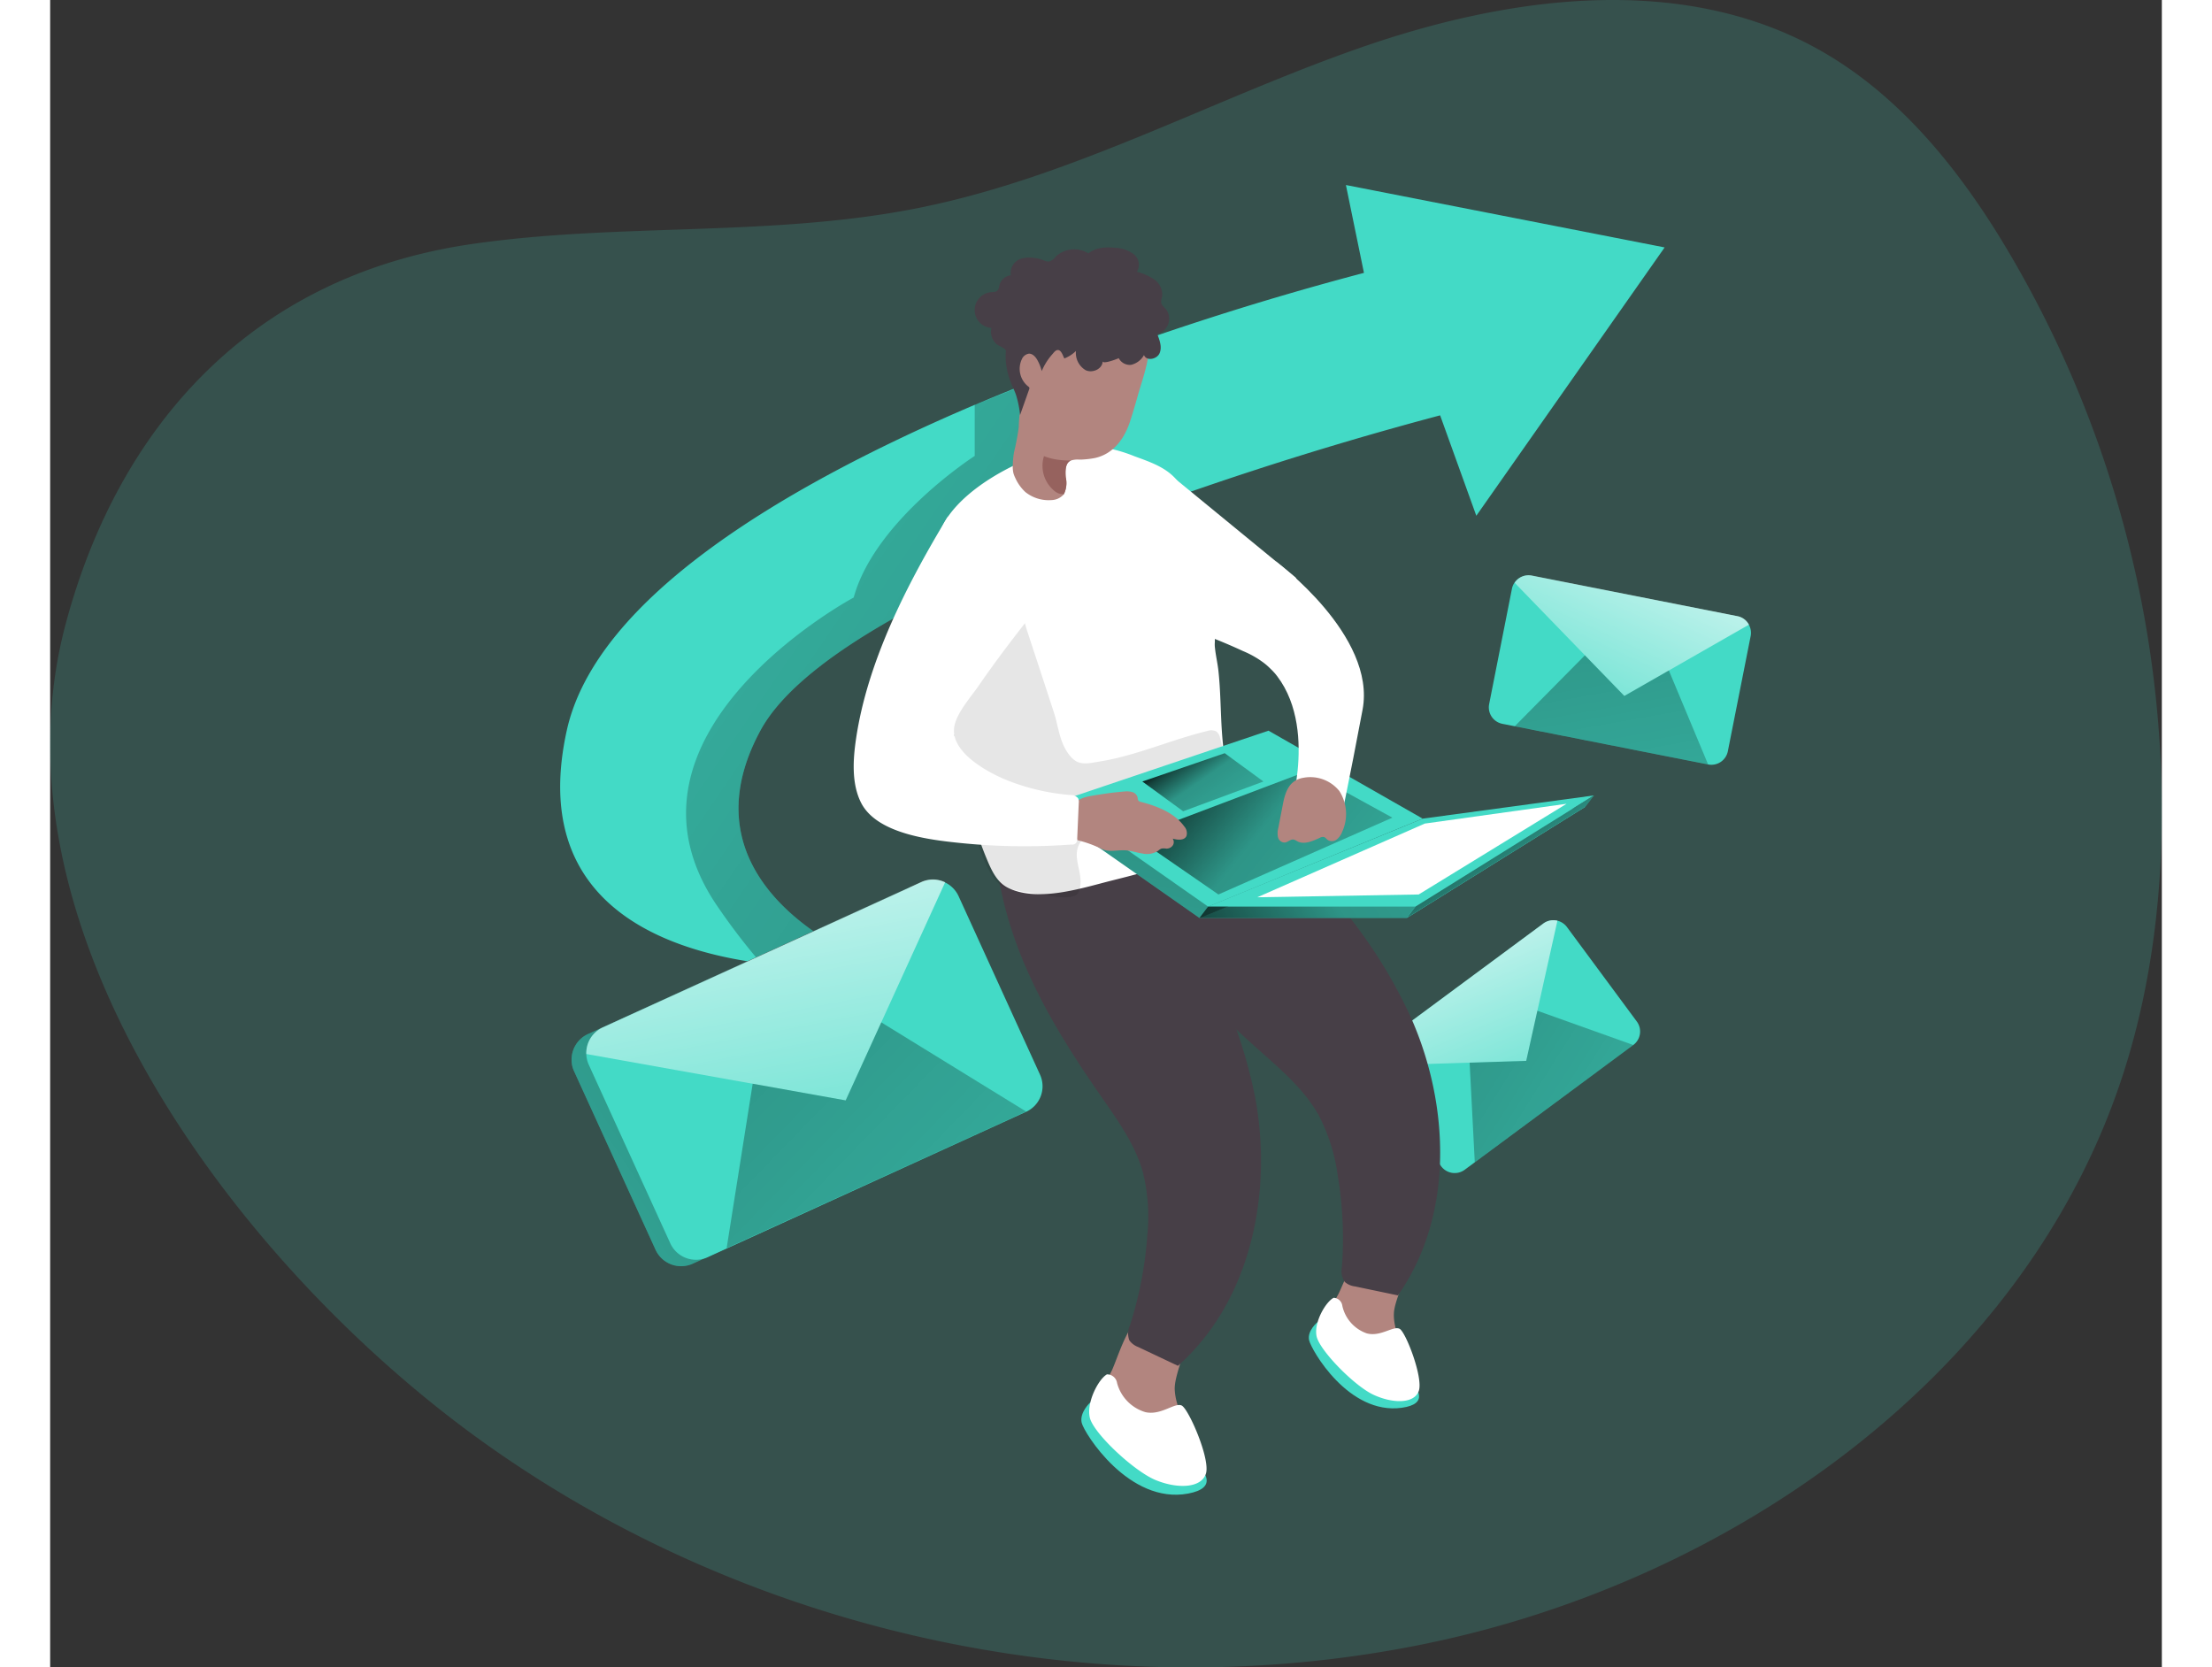 <svg id="Layer_1" data-name="Layer 1" xmlns="http://www.w3.org/2000/svg" xmlns:xlink="http://www.w3.org/1999/xlink" viewBox="0 0 385.08 304.02" width="406" height="306" class="illustration styles_illustrationTablet__1DWOa"><rect x="0" y="0" width="385.08" height="304.02" fill="#333333" stroke="none"/><defs><linearGradient id="linear-gradient" x1="878.88" y1="289.58" x2="882.97" y2="357.84" gradientTransform="translate(-659.06 190.52) rotate(-19.29)" gradientUnits="userSpaceOnUse"><stop offset="0.01" stop-color="#fff"></stop><stop offset="1" stop-color="#fff" stop-opacity="0"></stop></linearGradient><linearGradient id="linear-gradient-2" x1="854.56" y1="301" x2="946.44" y2="416.51" gradientTransform="translate(-679.65 169.25) rotate(-19.29)" gradientUnits="userSpaceOnUse"><stop offset="0.01"></stop><stop offset="0.08" stop-opacity="0.69"></stop><stop offset="0.21" stop-opacity="0.32"></stop><stop offset="1" stop-opacity="0"></stop></linearGradient><linearGradient id="linear-gradient-3" x1="286.71" y1="217.79" x2="-1.85" y2="20.55" gradientTransform="matrix(1, 0, 0, 1, 0, 0)" xlink:href="#linear-gradient-2"></linearGradient><linearGradient id="linear-gradient-4" x1="218.89" y1="132.16" x2="194.42" y2="258.55" gradientTransform="matrix(1, 0, 0, 1, 0, 0)" xlink:href="#linear-gradient-2"></linearGradient><linearGradient id="linear-gradient-5" x1="202.95" y1="136.07" x2="290" y2="206.24" gradientTransform="matrix(1, 0, 0, 1, 0, 0)" xlink:href="#linear-gradient-2"></linearGradient><linearGradient id="linear-gradient-6" x1="199.53" y1="184.28" x2="362.44" y2="86.14" gradientTransform="matrix(1, 0, 0, 1, 0, 0)" xlink:href="#linear-gradient-2"></linearGradient><linearGradient id="linear-gradient-7" x1="254.44" y1="142.72" x2="311.18" y2="219.19" gradientTransform="matrix(1, 0, 0, 1, 0, 0)" xlink:href="#linear-gradient-2"></linearGradient><linearGradient id="linear-gradient-8" x1="205.72" y1="136.03" x2="226.17" y2="165.5" gradientTransform="matrix(1, 0, 0, 1, 0, 0)" xlink:href="#linear-gradient-2"></linearGradient><linearGradient id="linear-gradient-9" x1="165.73" y1="211.85" x2="46.65" y2="291.24" gradientTransform="matrix(1, 0, 0, 1, 0, 0)" xlink:href="#linear-gradient-2"></linearGradient><linearGradient id="linear-gradient-10" x1="372.76" y1="157.53" x2="379.58" y2="271.49" gradientTransform="translate(-248.47 37.8) rotate(-7.33)" xlink:href="#linear-gradient"></linearGradient><linearGradient id="linear-gradient-11" x1="332.15" y1="176.6" x2="485.56" y2="369.46" gradientTransform="translate(-269.06 16.53) rotate(-7.33)" xlink:href="#linear-gradient-2"></linearGradient><linearGradient id="linear-gradient-12" x1="-536.73" y1="334.24" x2="-532.65" y2="402.49" gradientTransform="translate(953.27 63.97) rotate(28.37)" xlink:href="#linear-gradient"></linearGradient><linearGradient id="linear-gradient-13" x1="-561.05" y1="345.66" x2="-469.18" y2="461.16" gradientTransform="translate(932.68 42.71) rotate(28.37)" xlink:href="#linear-gradient-2"></linearGradient></defs><title>11</title><path d="M97.48,65.76c27-3.92,54.8-1.22,81.57-6.6,28-5.63,53.5-19.8,80.49-29.21s58.16-13.64,83.2.15C358.07,38.55,369.35,52.86,378.2,68a201.2,201.2,0,0,1,27.45,98.28c.25,17.14-1.74,34.4-7,50.72-17.58,54.54-70.79,92.29-126.9,103.93-61.62,12.79-128.62-2.8-178.38-41.31C51,246.77,9.1,188.2,23.47,134.85,33,99.37,57,71.64,97.48,65.76Z" transform="translate(-20.59 -21.26)" fill="#43dac6" opacity="0.18" style="isolation: isolate;"></path><path d="M309.28,211.82l-30.74,22.75a3.07,3.07,0,0,1-4.29-.64L261.5,216.7a2.87,2.87,0,0,1-.5-1.08,3.06,3.06,0,0,1,1.14-3.21l30.75-22.75a3.08,3.08,0,0,1,2.56-.51,3.14,3.14,0,0,1,1.73,1.15l12.75,17.24A3.06,3.06,0,0,1,309.28,211.82Z" transform="translate(-20.59 -21.26)" fill="#43dac6"></path><path d="M295.45,189.15l-5.69,25.56-28.76.91a3.06,3.06,0,0,1,1.14-3.21l30.75-22.75A3.08,3.08,0,0,1,295.45,189.15Z" transform="translate(-20.59 -21.26)" fill="url(#linear-gradient)"></path><polygon points="258.85 193.78 259.79 211.94 288.69 190.56 271.2 184.31 269.17 193.45 258.85 193.78" fill="url(#linear-gradient-2)"></polygon><path d="M315,66.38l-34.34,48.93L274.06,97a637,637,0,0,0-67.21,21.91C181.51,129,157.11,141.54,150.1,154.5c-16.07,29.77,21.68,42.93,21.68,42.93a103.9,103.9,0,0,1-21.55-.52c-18.83-2.47-42.21-11.59-35.44-42.41,5.35-24.35,40.18-44.83,74.4-59.42l.05,0c5-2.12,10-4.11,14.86-6l.14-.06a545.89,545.89,0,0,1,55.93-18L256.88,55Z" transform="translate(-20.59 -21.26)" fill="#43dac6"></path><path d="M150.1,154.5c-16.07,29.77,21.68,42.93,21.68,42.93a103.9,103.9,0,0,1-21.55-.52,117.09,117.09,0,0,1-7.92-10.33c-21.67-31.52,24.81-56.36,24.81-56.36,3.87-14.13,22.07-25.82,22.07-25.82V95.08l.05,0,14.86-6,.14-.06,3.27,27.32-.66,2.55C181.51,129,157.11,141.54,150.1,154.5Z" transform="translate(-20.59 -21.26)" fill="url(#linear-gradient-3)"></path><path d="M255.48,257.3a12.47,12.47,0,0,0-1.66,5.09,8.77,8.77,0,0,0,1.67,5,15.1,15.1,0,0,0,9.29,6.31,2.24,2.24,0,0,0,1.51-.07,1.81,1.81,0,0,0,.73-.86c.91-1.85.54-4.05-.06-6s-1.42-3.93-1.33-6c.15-3.87,5.68-11.34-.76-13.16C259.5,246.05,257.19,253.85,255.48,257.3Z" transform="translate(-20.59 -21.26)" fill="#b2857f"></path><path d="M251.7,262.35s-1.9,1.56-1.54,3.28,7.19,13.71,16.92,12.34-6.25-11-6.25-11Z" transform="translate(-20.59 -21.26)" fill="#43dac6"></path><path d="M254.64,257.92a1.66,1.66,0,0,1,1.59,1.48,6.88,6.88,0,0,0,4.44,5c2.54.69,4.86-1.43,6-.83s4.34,8.95,3.5,11.33-4.78,2.32-8.28.69-9.88-8.14-10.37-10.71S253.25,258.61,254.64,257.92Z" transform="translate(-20.59 -21.26)" fill="#fff"></path><path d="M214.22,271.13a13.85,13.85,0,0,0-1.6,5.74,9.86,9.86,0,0,0,2.1,5.43,16.81,16.81,0,0,0,10.64,6.58,2.46,2.46,0,0,0,1.67-.15,2.21,2.21,0,0,0,.78-1c.92-2.1.39-4.53-.36-6.69s-1.75-4.29-1.79-6.57c0-4.3,5.77-12.89-1.47-14.6C218.14,258.44,215.94,267.22,214.22,271.13Z" transform="translate(-20.59 -21.26)" fill="#b2857f"></path><path d="M210.25,277s-2,1.83-1.55,3.72,8.63,14.9,19.39,12.9-7.46-11.85-7.46-11.85Z" transform="translate(-20.59 -21.26)" fill="#43dac6"></path><path d="M213.3,271.88a1.85,1.85,0,0,1,1.85,1.58,7.57,7.57,0,0,0,5.17,5.31c2.86.64,5.35-1.81,6.61-1.21s5.26,9.75,4.42,12.42-5.21,2.81-9.18,1.17-11.38-8.58-12-11.41S211.79,272.72,213.3,271.88Z" transform="translate(-20.59 -21.26)" fill="#fff"></path><path d="M235.79,166.84a4.93,4.93,0,0,1,.8.21c6.32,2.4,13.93,13.1,18.23,18.18a90.47,90.47,0,0,1,13.82,21.36c7.26,16.21,7.93,36.35-2.27,50.89l-7.84-1.64a3.39,3.39,0,0,1-1.85-.81,3.5,3.5,0,0,1-.53-2.71,70.29,70.29,0,0,0-.77-16.77,33.57,33.57,0,0,0-3.44-10.88c-2.46-4.43-6.34-7.86-10.12-11.22-12-10.63-22.76-21.62-28.71-36.65C218.48,174.16,230,165.82,235.79,166.84Z" transform="translate(-20.59 -21.26)" fill="#473f47"></path><path d="M217.63,175a3.41,3.41,0,0,1,.73.4c5.59,3.8,10.5,16,13.5,21.92a91.09,91.09,0,0,1,8.46,24c3.27,17.45-.76,37.19-14.07,49L219,266.89a3.44,3.44,0,0,1-1.61-1.21,3.53,3.53,0,0,1,.12-2.77,70.1,70.1,0,0,0,3.16-16.49,33.47,33.47,0,0,0-.81-11.38c-1.35-4.87-4.33-9.11-7.22-13.27-9.15-13.12-17.09-26.33-19.37-42.33C199.1,178.12,212.25,172.7,217.63,175Z" transform="translate(-20.59 -21.26)" fill="#473f47"></path><path d="M250.2,136.91a.57.57,0,0,1,0,.13c.09,1.67.64,3.14.21,4.84-.46,1.89-2.22,3.6-4.14,3.32-1.6-.23-2.69-1.67-3.92-2.72a17.34,17.34,0,0,0-4.24-2.5c-2-.93-4.06-1.8-6.12-2.6-1.32-.52-3.84-.84-4.4-2.19s-.38-3.48-.54-4.91l-2.49-22.69,23.17,19a34.3,34.3,0,0,1,2.21,6.47A18.41,18.41,0,0,1,250.2,136.91Z" transform="translate(-20.59 -21.26)" fill="#fff"></path><path d="M233,139.41c.14,1.34.45,2.67.61,4,.84,7.39-.07,15.22,2.93,22.23.68,1.56,1.56,3.22,1.16,4.88a6.12,6.12,0,0,1-2.77,3.32c-6.12,4.28-13.55,6.19-20.79,8-5.45,1.38-13.12,3.89-18.56,1.47-2.32-1-3.32-3.32-4.27-5.6-3-7.26-4.58-15.26-6-23-.18-1-.37-2-.54-3.05Q183,141.19,182,130.54c-.46-5.16-.67-10.76,2.27-15,3.9-5.66,12.16-10,18.59-12a22.32,22.32,0,0,1,6.43-1.07,27.33,27.33,0,0,1,9.06,2c3.43,1.25,6.48,2.29,8.43,5.33a44.3,44.3,0,0,1,4.92,11.34,42,42,0,0,1,1.53,11.48c0,1.9-.26,3.82-.25,5.71A5.1,5.1,0,0,0,233,139.41Z" transform="translate(-20.59 -21.26)" fill="#fff"></path><path d="M207.4,184.61c-2.08.87-7.24-.56-8.91-.67-1-.06-2-.46-3-.58-5-.69-7.13-14.39-8-18-2.34-9.65-5.4-19.57-6.62-29.37-.46-3.79-.79-7.66.06-11.37s3-7.29,6.45-9c6-2.94,10.05,16.65,11.36,20.65,1.64,5,3.29,10,4.92,15,.72,2.24.95,4.73,2.18,6.78,1.87,3.11,3.45,2.52,6.58,2,6.57-1.14,12.71-3.93,19.18-5.49a2.09,2.09,0,0,1,1.65.08,1.93,1.93,0,0,1,.67,1.13,14.63,14.63,0,0,1,.62,3.89,2.33,2.33,0,0,1-.16,1.11,2.51,2.51,0,0,1-.91.86,49.77,49.77,0,0,1-14.23,6.47c-4,1.12-7.79,3-10.49,6.34-2.43,3,.73,6.16-.59,9.41A1.37,1.37,0,0,1,207.4,184.61Z" transform="translate(-20.59 -21.26)" fill="#020202" opacity="0.1" style="isolation: isolate;"></path><polygon points="182.25 148.24 220.59 135.31 248.71 151.35 209.58 167.39 182.25 148.24" fill="#43dac6"></polygon><polygon points="182.25 148.24 220.59 135.31 248.71 151.35 209.58 167.39 182.25 148.24" fill="url(#linear-gradient-4)"></polygon><polygon points="183.83 146.17 222.17 133.24 250.29 149.28 211.16 165.32 183.83 146.17" fill="#43dac6"></polygon><polygon points="213.04 163.11 244.76 149.1 229.28 140.6 197.74 152.54 213.04 163.11" fill="url(#linear-gradient-5)"></polygon><polygon points="211.16 165.32 248.97 165.32 281.52 145.05 250.29 149.28 211.16 165.32" fill="#43dac6"></polygon><path d="M218.85,93.67c-.39,1.41-.81,2.82-1.26,4.22-1,3.2-3,6.12-6.48,6.89a16.65,16.65,0,0,1-2.33.28c-.15,0-.32,0-.52,0a.08.08,0,0,1-.07,0h-.09a3.9,3.9,0,0,0-1.16.12.66.66,0,0,0-.3.09c-1,.46-.92,2.08-.85,3a4.6,4.6,0,0,1-.34,3.08s0,.06-.06.1a3.09,3.09,0,0,1-2.17,1,6.81,6.81,0,0,1-4.79-1.46,7.9,7.9,0,0,1-1.83-2.55,5.79,5.79,0,0,1-.34-.85,5.45,5.45,0,0,1-.13-1.51,16.41,16.41,0,0,1,.22-2.32,45.24,45.24,0,0,0,.87-4.59,22.8,22.8,0,0,1,.16-2.34,11.14,11.14,0,0,0,.28-1.51c0-1.47-.75-2.89-.76-4.38a21.62,21.62,0,0,1,.41-4.39,17.33,17.33,0,0,1,3.63-7.81c3.43-4,9.51-6,14.29-3.72a10.22,10.22,0,0,1,5.17,5.64C222,84.87,220,89.56,218.85,93.67Z" transform="translate(-20.59 -21.26)" fill="#b2857f"></path><path d="M213.87,165.86c.84-.1,1.69-.19,2.53-.26a3.79,3.79,0,0,1,1.5.09,1.4,1.4,0,0,1,1,1,1.17,1.17,0,0,0,.11.53.8.8,0,0,0,.5.27c3,.78,6.1,2,7.89,4.47a1.83,1.83,0,0,1,.4,1.76c-.41.84-1.61.72-2.51.47a1.1,1.1,0,0,1,0,1.26,1.39,1.39,0,0,1-1.17.56,2.48,2.48,0,0,0-.9,0,2.27,2.27,0,0,0-.56.37,3.72,3.72,0,0,1-2.89.52c-1-.15-2-.49-3-.57-1.55-.12-2.94.39-4.38-.24a21.27,21.27,0,0,0-5-1.74,2.61,2.61,0,0,1-1.45-.75,2.45,2.45,0,0,1,0-2.18,11,11,0,0,1,1.38-3.47c.85-1.2,2.27-1.41,3.66-1.65C212,166.13,212.91,166,213.87,165.86Z" transform="translate(-20.59 -21.26)" fill="#b2857f"></path><path d="M184.25,115.53c-7.35,12.17-14.61,26.27-16.7,40.45-.55,3.73-.85,8.13.9,11.63,2.86,5.7,12.59,6.81,18.19,7.38a115.26,115.26,0,0,0,20.18.27.91.91,0,0,0,1.06-1.08l.28-6.47a1.59,1.59,0,0,0-.12-.89,1.71,1.71,0,0,0-1.43-.59,39.73,39.73,0,0,1-11.42-2.65c-3.47-1.38-10.25-5-9.76-9.56.27-2.56,3.08-5.68,4.47-7.7,3.34-4.85,6.94-9.55,10.62-14.15C200.52,132.17,200.88,106,184.25,115.53Z" transform="translate(-20.59 -21.26)" fill="#fff"></path><path d="M217.7,87.79A3.62,3.62,0,0,0,220.06,86c.41,1.15,2.35.8,2.84-.33s0-2.41-.44-3.54a2.84,2.84,0,0,0,1.62-4.47c-.33-.37-.79-.69-.88-1.19a2.76,2.76,0,0,1,.17-1.12A3.35,3.35,0,0,0,222,72.28a9.9,9.9,0,0,0-3.24-1.46,2.44,2.44,0,0,0-.55-3.18,5.77,5.77,0,0,0-3.29-1.18c-1.73-.19-3.64-.11-5,1a4.91,4.91,0,0,0-6,.64,2.35,2.35,0,0,1-1.12.84,2,2,0,0,1-.94-.16,6.76,6.76,0,0,0-4-.41,2.76,2.76,0,0,0-2.09,3.09,2.45,2.45,0,0,0-2.09,1.86,1.9,1.9,0,0,1-.28.86c-.29.34-.8.32-1.23.36a3.27,3.27,0,0,0,.06,6.52,3,3,0,0,0,.43,2.36c.53.85,1.24.91,1.94,1.44.41.32.25.35.23,1a10.69,10.69,0,0,0,.09,1.79,13.15,13.15,0,0,0,.85,3.33c.3.77.68,1.51.95,2.29a18.23,18.23,0,0,1,.74,3.67l1.69-4.78a.36.36,0,0,0,0-.2.41.41,0,0,0-.18-.21,4.1,4.1,0,0,1-1.18-5,1.67,1.67,0,0,1,1.3-1c.68,0,1.2.59,1.53,1.18a8.09,8.09,0,0,1,.79,2,11,11,0,0,1,1.87-3c.33-.37.73-1,1.26-.81s.78,1.15,1,1.5a6.27,6.27,0,0,0,2.11-1.36,3.65,3.65,0,0,0,1.78,3.51c1.26.59,3.09-.25,3.09-1.65,0,.63,2.73-.43,2.93-.55A2.29,2.29,0,0,0,217.7,87.79Z" transform="translate(-20.59 -21.26)" fill="#473f47"></path><path d="M204.51,105.11a13.63,13.63,0,0,0,2.43.1.66.66,0,0,0-.3.09c-1,.46-.92,2.08-.85,3a4.6,4.6,0,0,1-.34,3.08,3.15,3.15,0,0,1-.92-.13,2.5,2.5,0,0,1-.83-.49,5.9,5.9,0,0,1-1.88-6.32A11.28,11.28,0,0,0,204.51,105.11Z" transform="translate(-20.59 -21.26)" fill="#96625e"></path><path d="M244.14,123.66s18.31,13.51,15.78,27c-2.35,12.55-4.46,22.53-4.46,22.53l-8.57-5s5.73-18.91-6.23-27.13S244.14,123.66,244.14,123.66Z" transform="translate(-20.59 -21.26)" fill="#fff"></path><path d="M245.37,168l-.82,4.25a3.69,3.69,0,0,0-.06,1.65,1.25,1.25,0,0,0,1.17,1c.6,0,1.11-.66,1.71-.54a2.08,2.08,0,0,1,.6.29c1.28.7,2.83,0,4.18-.63a1.11,1.11,0,0,1,.71-.13c.29.08.47.37.72.55a1.44,1.44,0,0,0,1.63-.1,3.33,3.33,0,0,0,1-1.42,7.78,7.78,0,0,0-.53-7.42,6.81,6.81,0,0,0-6.5-2.42C246.58,163.49,245.84,165.53,245.37,168Z" transform="translate(-20.59 -21.26)" fill="#b2857f"></path><polygon points="209.58 167.39 247.39 167.39 279.94 147.12 248.71 151.35 209.58 167.39" fill="#43dac6"></polygon><polygon points="211.16 165.32 209.58 167.39 247.39 167.39 248.97 165.32 211.16 165.32" fill="url(#linear-gradient-6)"></polygon><polygon points="281.52 145.05 279.94 147.12 247.39 167.39 248.97 165.32 281.52 145.05" fill="#43dac6"></polygon><polygon points="281.52 145.05 279.94 147.12 247.39 167.39 248.97 165.32 281.52 145.05" fill="url(#linear-gradient-7)"></polygon><polygon points="250.67 150.18 276.53 146.57 249.56 163.11 220.13 163.62 250.67 150.18" fill="#fff"></polygon><polygon points="206.61 147.94 221.25 142.51 214.19 137.35 199.17 142.51 206.61 147.94" fill="url(#linear-gradient-8)"></polygon><path d="M195.87,225.17l-58.09,26.52a5.13,5.13,0,0,1-6.79-2.53L116.13,216.6a4.74,4.74,0,0,1-.45-1.93,5.11,5.11,0,0,1,3-4.85l58.09-26.52a5.17,5.17,0,0,1,4.37.06,5.1,5.1,0,0,1,2.42,2.47L198.4,218.4A5.11,5.11,0,0,1,195.87,225.17Z" transform="translate(-20.59 -21.26)" fill="#43dac6"></path><path d="M195.87,225.17l-58.09,26.52a5.13,5.13,0,0,1-6.79-2.53L116.13,216.6a4.74,4.74,0,0,1-.45-1.93,5.11,5.11,0,0,1,3-4.85l58.09-26.52a5.17,5.17,0,0,1,4.37.06,5.1,5.1,0,0,1,2.42,2.47L198.4,218.4A5.11,5.11,0,0,1,195.87,225.17Z" transform="translate(-20.59 -21.26)" fill="url(#linear-gradient-9)"></path><path d="M198.56,224l-58.09,26.52a5.13,5.13,0,0,1-6.79-2.53l-14.86-32.55a5,5,0,0,1-.46-1.93,5.14,5.14,0,0,1,3-4.86l58.09-26.51a5.14,5.14,0,0,1,6.79,2.52l14.86,32.57A5.11,5.11,0,0,1,198.56,224Z" transform="translate(-20.59 -21.26)" fill="#43dac6"></path><path d="M183.8,182.14l-18.14,39.78-47.3-8.46a5.14,5.14,0,0,1,3-4.86l58.09-26.51A5.11,5.11,0,0,1,183.8,182.14Z" transform="translate(-20.59 -21.26)" fill="url(#linear-gradient-10)"></path><polygon points="128.11 197.62 123.36 227.61 177.97 202.69 151.56 186.43 145.07 200.66 128.11 197.62" fill="url(#linear-gradient-11)"></polygon><path d="M322.93,160.66l-37.52-7.41a3.06,3.06,0,0,1-2.41-3.6l4.15-21a2.91,2.91,0,0,1,.45-1.1,3.06,3.06,0,0,1,3.15-1.32l37.52,7.41a3,3,0,0,1,2.1,1.55,3.11,3.11,0,0,1,.32,2.05l-4.16,21A3.06,3.06,0,0,1,322.93,160.66Z" transform="translate(-20.59 -21.26)" fill="#43dac6"></path><path d="M330.37,135.17l-22.72,13-20-20.64a3.06,3.06,0,0,1,3.15-1.32l37.52,7.41A3,3,0,0,1,330.37,135.17Z" transform="translate(-20.59 -21.26)" fill="url(#linear-gradient-12)"></path><polygon points="279.87 119.5 267.08 132.43 302.34 139.4 295.18 122.26 287.06 126.91 279.87 119.5" fill="url(#linear-gradient-13)"></polygon></svg>